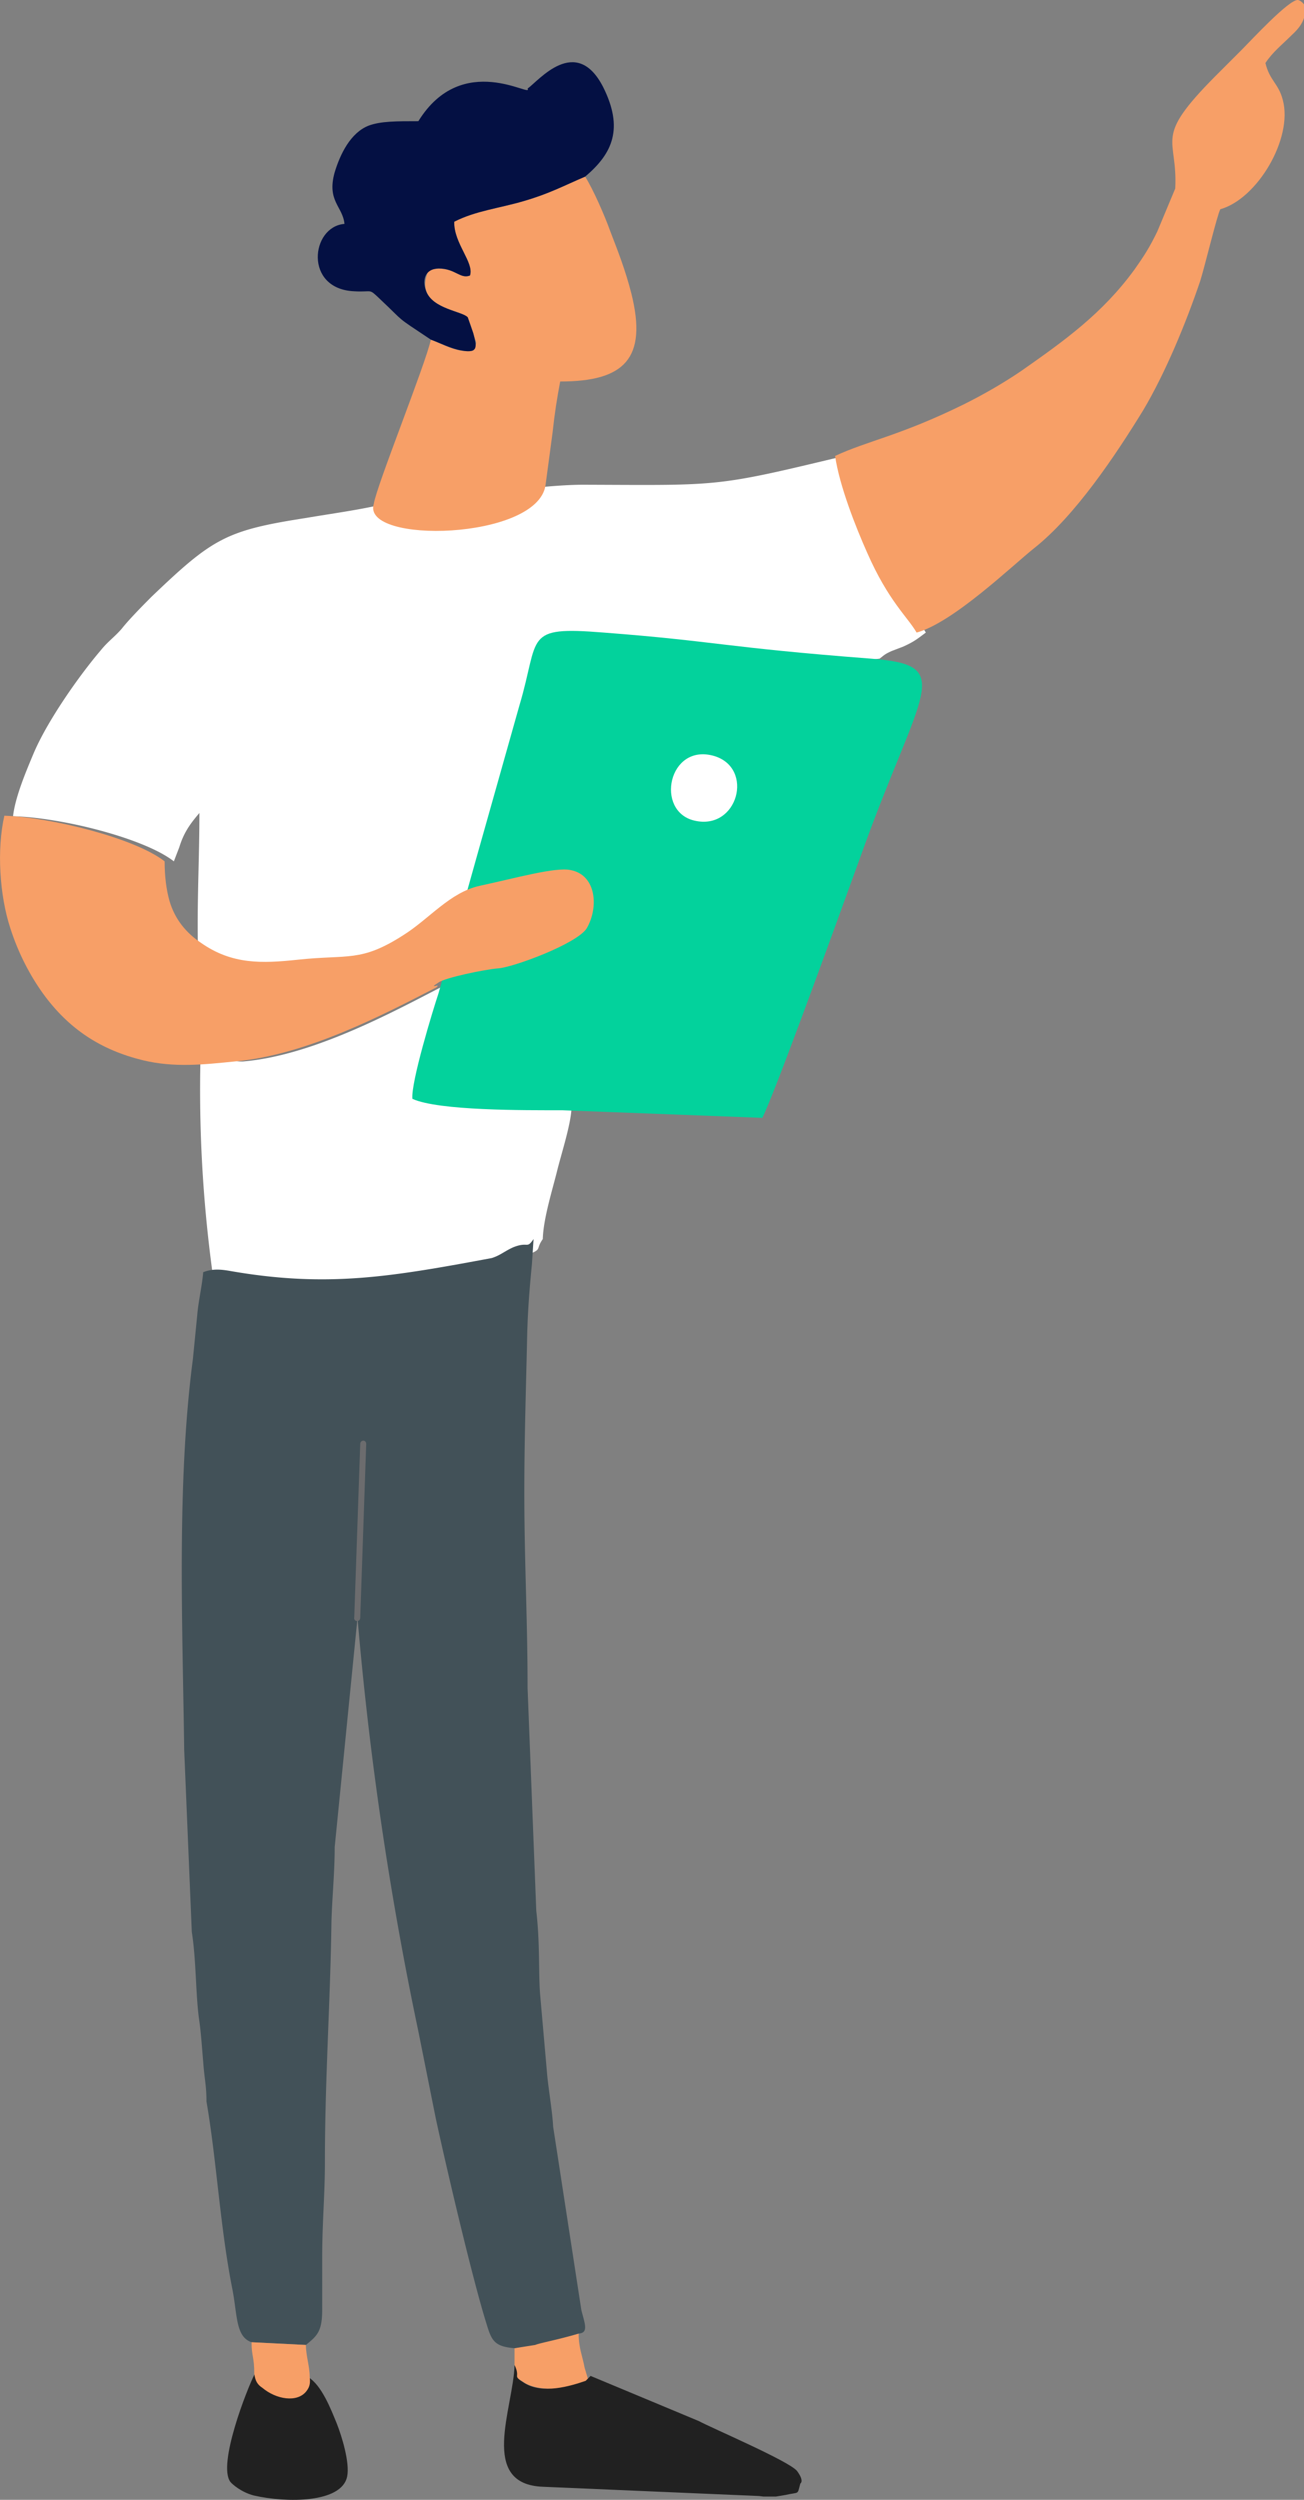 <svg xmlns="http://www.w3.org/2000/svg" alt="teste-gratis-30-dias" xml:space="preserve" width="240" height="460" style="shape-rendering:geometricPrecision;text-rendering:geometricPrecision;image-rendering:optimizeQuality;fill-rule:evenodd;clip-rule:evenodd" viewBox="0 0 2400 4600"><rect x="0" y="0" width="2400" height="4600" fill="#808080" stroke="none"/><defs><style>.fil5{fill:#212121}.fil0{fill:#f79f67}.fil1{fill:#fff}</style></defs><g id="__x0023_Layer_x0020_1"><g id="_2319587184992"><path class="fil0" d="m1076 4357 6 20c-9 17-83 28-116 8-25-15-7-8-19-33v-31l9-2c10-5 69-13 109-25 0 27 7 41 11 63z"/><path class="fil1" d="M824 1828c-10 30-52 164-48 194 48 22 206 13 276 13 0 31-19 88-27 121-9 36-25 87-26 124-14 20 0 18-28 29-15 7-32 9-47 14-188 35-306 66-495 27l-38-9a2490 2490 0 0 1-22-395c18-10 56 10 81 7 132-12 283-96 380-146l-6 21zm880-664c-16 12-22 17-42 26l-21 8c-13 6-13 7-22 14-169 21-344 19-508 36-149 14-117-10-155 117l-62 213-30 106c-111 43-241 120-390 118-48-9-96-39-110-72-1-80 3-156 3-234-18 21-29 37-37 63l-10 26c-55-43-209-81-296-83 4-36 25-85 38-116 25-59 83-142 124-190 13-16 25-24 38-39 11-14 31-35 55-59 113-108 137-122 285-145 47-8 93-14 141-25l134-14c73-7 171-23 243-22 245 1 235 4 472-53 8 55 38 131 59 178 39 89 75 119 91 147z"/><path d="M1036 2043c-71 0-229 1-277-21-3-30 38-164 48-194l70-250 79-280c38-127 6-146 155-134 209 16 219 27 492 48 158 12 92 54-17 358-63 174-162 446-183 487l-368-14z" style="fill:#03d29c"/><path d="M970 2469c-2 90-5 180-5 277 0 127 6 233 6 360l16 410c7 60 4 114 7 153l13 148c2 24 10 71 11 96l52 338c6 24 14 42-5 43-40 12-70 17-80 21l-38 6c-36-3-42-13-51-43-26-82-75-292-94-380l-32-160a6268 6268 0 0 1-112-761l-42 422c0 49-5 95-6 140-2 144-12 288-12 439 0 62-5 111-5 177v95c0 40-9 48-30 65l-100-5c-29-10-26-48-35-96-23-115-29-237-48-347 0-30-4-43-6-73-2-22-4-55-8-81-6-46-5-108-13-158l-14-335c-3-231-14-490 16-719l8-81c2-25 9-54 11-79 18-7 34-5 51-2 179 31 297 10 480-24 16-5 24-13 40-20 28-11 24 4 37-15l-3 46c-5 52-8 90-9 143z" style="fill:#425158"/><path class="fil0" d="M688 927c5-33 95-256 105-302 23 9 53 26 78 20 8-18 6-10 0-32-3-9-7-22-11-29-11-15-102-17-71-87 46-11 55 18 76 10 8-24-30-59-29-99 39-20 84-25 128-38 48-14 73-28 113-45 15 24 36 72 46 100 15 39 28 72 39 115 30 120-13 162-131 162-6 32-10 57-14 94l-13 97c-15 101-340 109-316 34z"/><path d="M1077 325c-40 17-65 31-113 45-44 13-89 18-128 38-1 40 37 75 29 99-18 7-27-13-58-13-25 1-30 21-23 41 12 34 68 38 77 49l10 29c6 23 11 38-21 32-20-3-40-14-57-20-69-46-44-28-95-76-20-19-12-11-46-13-93-4-80-119-18-124-3-32-33-42-18-95 10-33 29-73 63-86 22-8 50-8 91-8 81-131 212-41 201-60 20-14 89-100 139-3 38 76 18 122-33 165z" style="fill:#041043"/><path class="fil5" d="m1087 4372 199 83c24 13 167 74 181 92 14 19 6 23 6 23-6 22-1 15-27 21l-18 3h-23l-8-1-397-17c-120-4-55-145-53-224 12 25-6 18 18 33 34 21 84 6 113-4l9-9z"/><path class="fil0" d="M2163 347c5-96-42-90 73-206l50-50c16-16 87-93 103-91 4 1 8 4 11 8v25c-3 10-10 20-22 31-18 18-36 32-49 52 8 33 24 37 32 68 19 71-47 182-115 201-6 11-29 107-37 132-26 77-64 169-105 238-51 83-125 194-201 254-39 31-149 137-216 155-16-28-52-58-91-147-21-47-51-123-59-178 60-28 119-37 237-95 36-18 71-38 105-61 80-56 150-106 209-187 17-24 28-41 42-70l33-79z"/><path class="fil5" d="M567 4374c25 15 42 59 53 86 9 23 24 71 19 97-10 49-111 49-172 35-23-6-40-21-43-25-24-32 31-172 45-199 4 6-10 35 77 8l21-2z"/><path class="fil0" d="M1050 1601c48 9 52 69 30 107-18 29-138 73-164 74-24 2-97 17-109 26-22 14 7 0-4 9-97 50-238 124-369 136-59 6-113 12-171-2-78-19-137-58-184-123-23-32-45-73-60-120-20-61-25-145-11-207 86 3 240 41 295 84 0 27 3 52 9 73 10 34 31 59 58 77 57 40 112 38 178 31 93-10 116 5 194-45 48-30 86-79 141-91 65-14 140-35 167-29z"/><path class="fil1" d="M1314 1391c75 22 44 138-36 119-73-17-48-143 36-119z"/><path class="fil0" d="M563 4315c0 20 7 39 7 59 1 10 1 17-6 26-17 22-56 15-81-6-9-6-13-12-15-26 0-31-5-32-5-58l100 5z"/><path d="M674 2657c0-3-2-6-5-6-4 0-6 3-6 6l-11 319c-1 4 2 7 5 7 4 0 6-3 6-6l11-320z" style="fill:#6c6c6e"/><title xmlns="http://www.w3.org/2000/svg">Preencha o formulário e teste grátis por 30 dias o CRM Subsee on</title></g></g></svg>